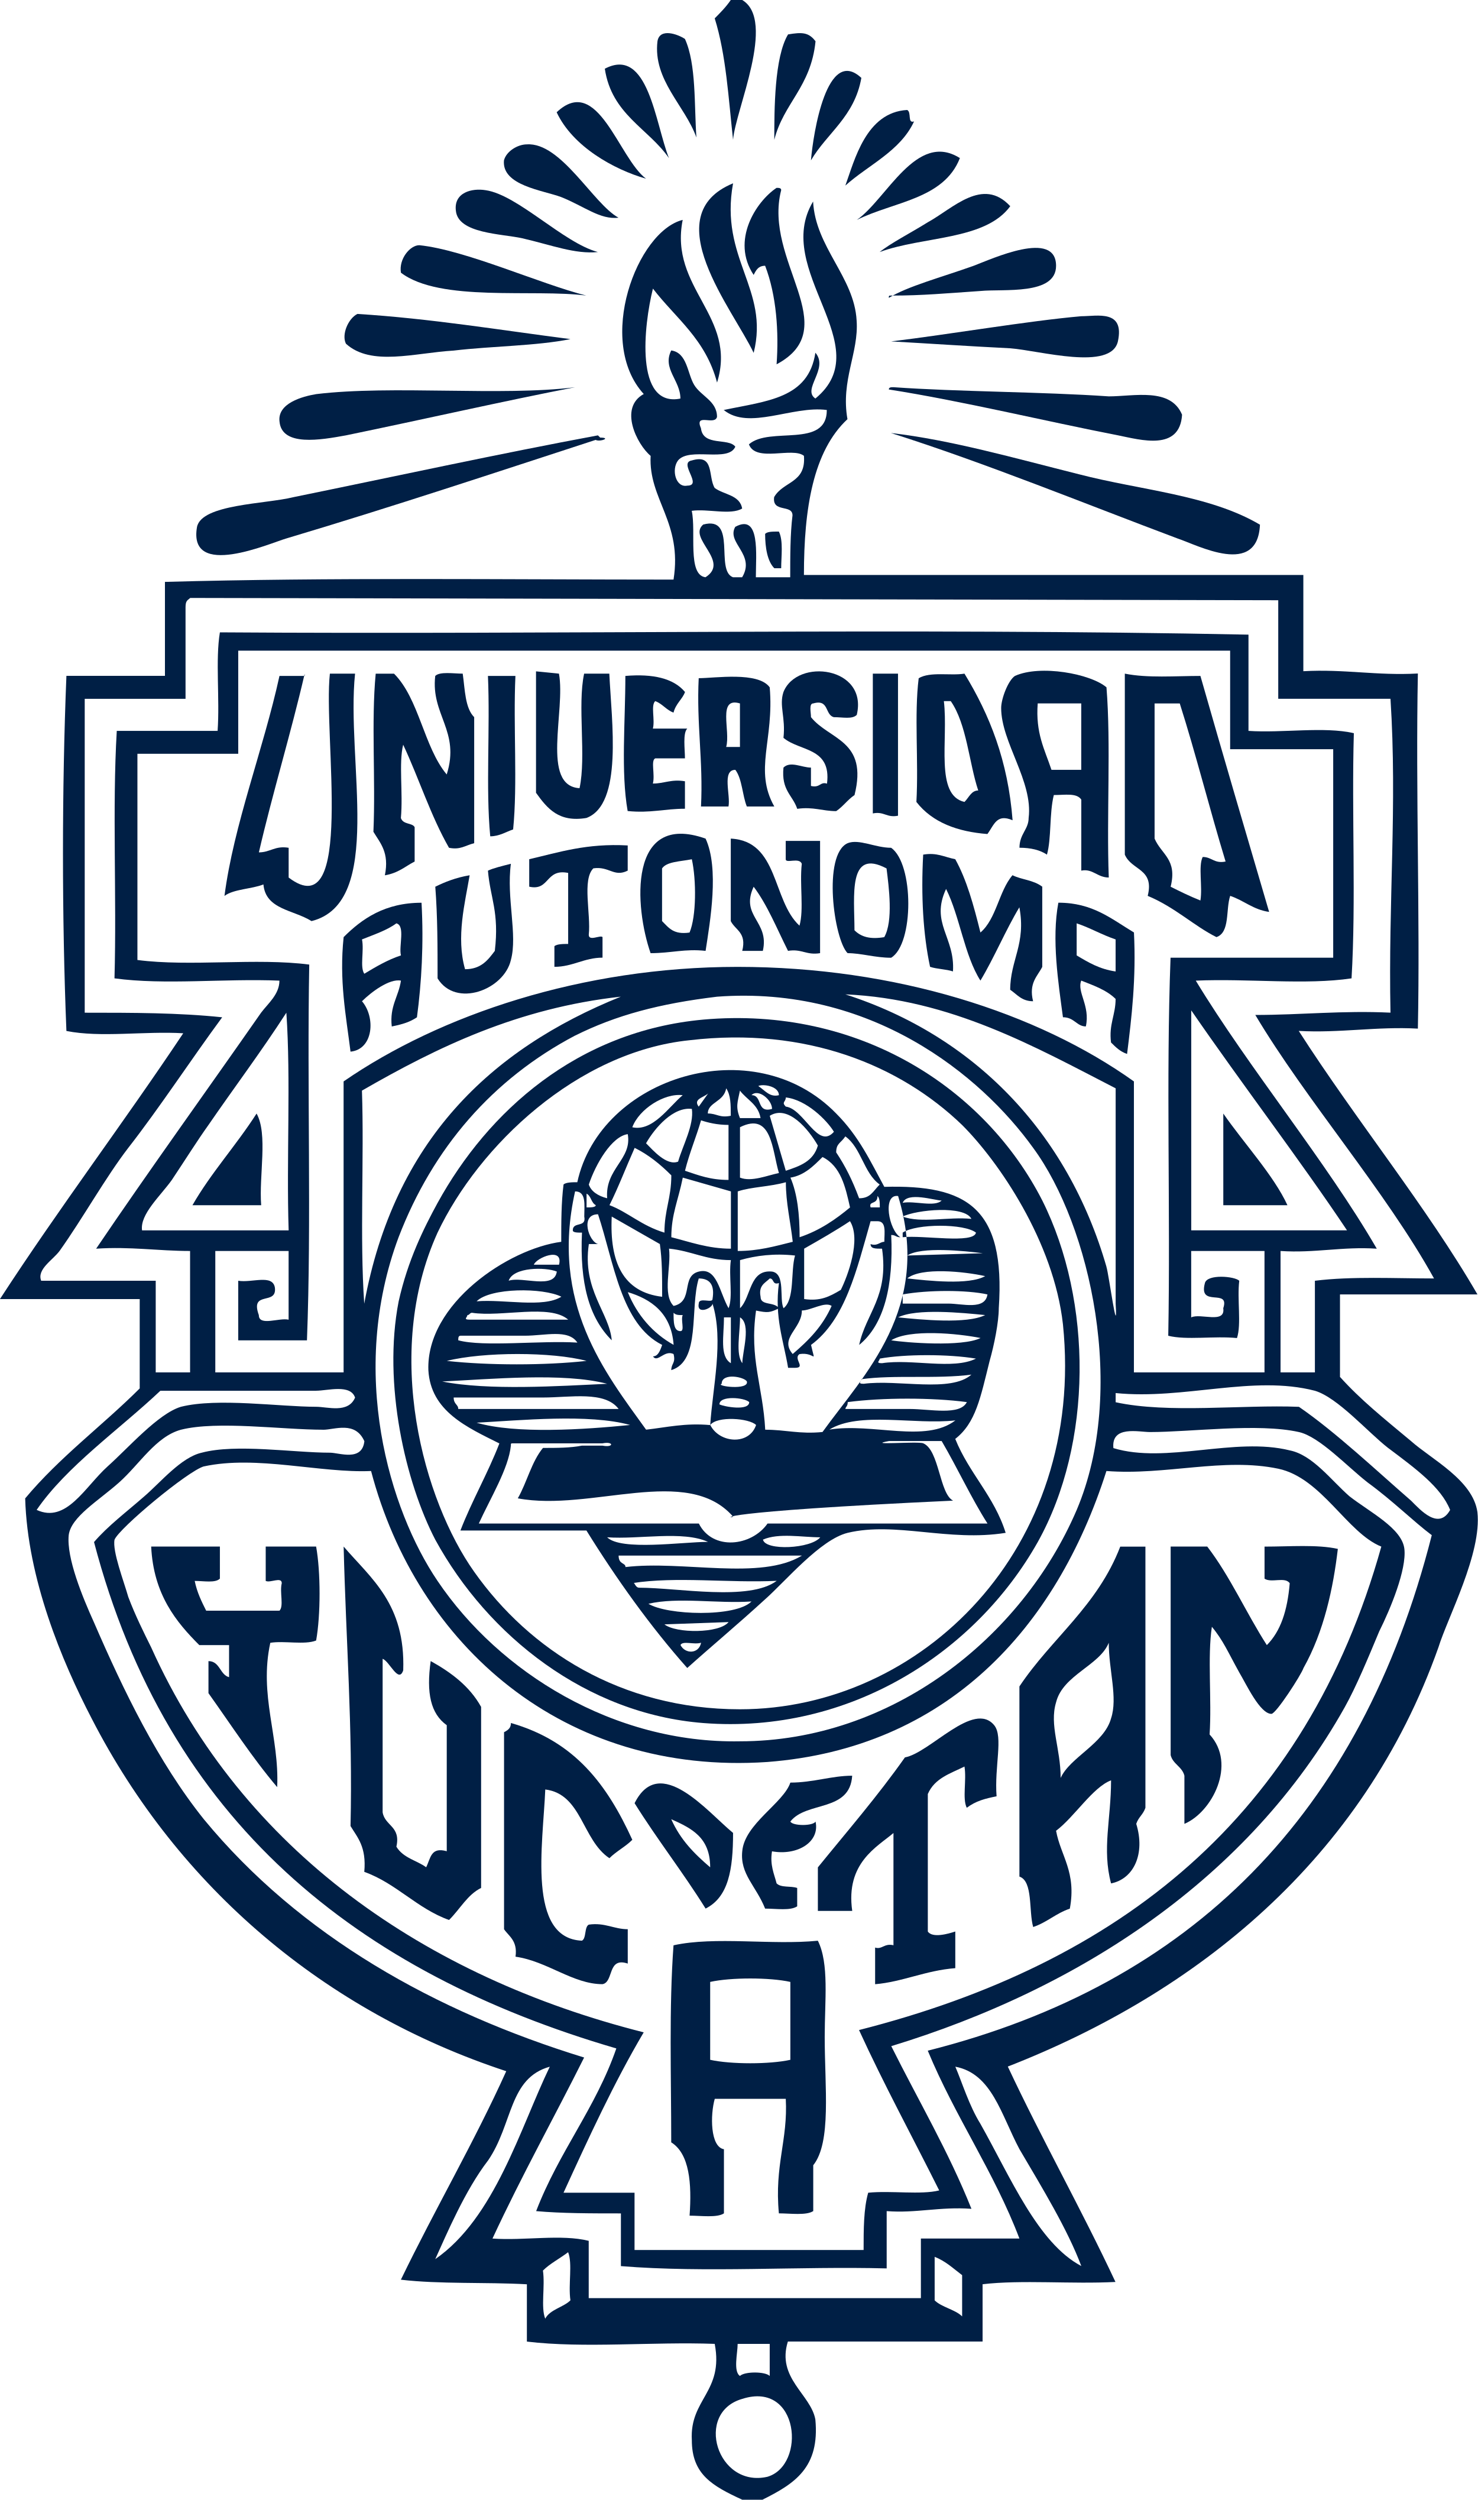 <?xml version="1.0" encoding="UTF-8"?>
<!DOCTYPE svg PUBLIC "-//W3C//DTD SVG 1.1//EN" "http://www.w3.org/Graphics/SVG/1.1/DTD/svg11.dtd">
<!-- Creator: CorelDRAW 2020 (64-Bit) -->
<svg xmlns="http://www.w3.org/2000/svg" xml:space="preserve" width="3.683in" height="6.228in" version="1.1" style="shape-rendering:geometricPrecision; text-rendering:geometricPrecision; image-rendering:optimizeQuality; fill-rule:evenodd; clip-rule:evenodd"
viewBox="0 0 328.68 555.8"
 xmlns:xlink="http://www.w3.org/1999/xlink"
 xmlns:xodm="http://www.corel.com/coreldraw/odm/2003">
 <defs>
  <style type="text/css">
   <![CDATA[
    .fil0 {fill:#001F45;fill-rule:nonzero}
   ]]>
  </style>
 </defs>
 <g id="Capa_x0020_1">
  <g id="logo_uady.svg">
   <g id="Capa_1_1_">
    <g>
     <g>
      <path class="fil0" d="M162.51 0l2.55 0c7.64,4.58 -1.53,24.45 -2.04,31.08 -1.02,-9.17 -1.53,-18.85 -4.08,-27 1.02,-1.02 2.55,-2.55 3.57,-4.08z"/>
      <path class="fil0" d="M152.32 8.66c2.55,5.6 2.04,14.77 2.55,21.91 -2.55,-7.13 -9.68,-12.74 -8.66,-21.4 0.51,-3.06 4.59,-1.53 6.11,-0.51z"/>
      <path class="fil0" d="M172.19 31.08c0,-6.62 0,-18.34 3.06,-23.43 3.06,-0.51 4.58,-0.51 6.11,1.53 -1.02,10.19 -7.13,13.75 -9.17,21.91z"/>
      <path class="fil0" d="M148.76 35.15c-4.58,-6.62 -12.74,-9.68 -14.26,-19.87 9.68,-5.09 11.21,12.23 14.26,19.87z"/>
      <path class="fil0" d="M191.55 17.32c-1.53,8.66 -7.64,12.23 -11.21,18.34 0.51,-6.11 3.57,-25.47 11.21,-18.34z"/>
      <path class="fil0" d="M201.74 24.45c1.02,0.51 0,3.06 1.53,2.55 -3.06,6.62 -10.19,9.68 -15.28,14.26 2.04,-5.6 4.58,-16.3 13.75,-16.81z"/>
      <path class="fil0" d="M137.55 48.4c-4.08,0.51 -7.64,-2.55 -12.74,-4.58 -4.08,-1.53 -13.25,-2.55 -12.74,-8.15 0.51,-2.04 3.06,-3.57 5.09,-3.57 7.64,-0.51 14.77,13.25 20.38,16.3z"/>
      <path class="fil0" d="M213.46 35.15c-3.57,9.17 -14.77,9.68 -22.92,13.75 6.62,-4.58 13.25,-19.87 22.92,-13.75z"/>
      <path class="fil0" d="M163.02 40.76c-3.06,16.81 8.15,23.43 4.58,37.7 -4.58,-9.68 -21.91,-30.57 -4.58,-37.7z"/>
      <path class="fil0" d="M172.7 41.77c0.51,0 1.02,0 1.02,0.51 -4.08,15.79 14.26,30.57 -1.02,38.72 0.51,-7.13 0,-15.28 -2.55,-21.91 -1.53,0 -2.04,1.02 -2.55,2.04 -5.09,-7.64 0.51,-16.3 5.09,-19.36z"/>
      <path class="fil0" d="M132.96 56.04c-5.09,0.51 -10.19,-1.53 -16.81,-3.06 -4.58,-1.02 -14.26,-1.02 -14.77,-6.11 -0.51,-4.08 3.57,-5.09 6.62,-4.58 7.13,1.02 17.32,11.72 24.96,13.75z"/>
      <path class="fil0" d="M224.66 45.85c-5.6,7.64 -19.36,6.62 -29.04,10.19 2.55,-2.04 6.62,-4.08 10.7,-6.62 5.6,-3.06 12.23,-10.19 18.34,-3.57z"/>
      <g>
       <path class="fil0" d="M169.64 555.8l-4.58 0c-6.62,-3.06 -11.21,-5.6 -11.21,-13.25 -0.51,-9.17 7.13,-10.7 5.09,-21.4 -13.75,-0.51 -29.04,1.02 -41.77,-0.51l0 -12.74c-9.17,-0.51 -19.36,0 -28.02,-1.02 7.64,-15.79 16.3,-30.57 23.43,-46.36 -40.25,-13.25 -72.85,-40.76 -92.21,-78.45 -6.62,-12.74 -14.26,-31.08 -14.77,-48.91 7.64,-9.17 17.32,-16.3 25.47,-24.45l0 -19.87 -31.08 0c13.25,-20.38 27.51,-39.23 40.76,-59.1 -8.66,-0.51 -18.34,1.02 -25.98,-0.51 -1.02,-24.96 -1.02,-54 0,-78.96l21.91 0 0 -20.89c36.68,-1.02 75.4,-0.51 113.1,-0.51 2.04,-12.74 -5.6,-17.83 -5.09,-27.51 -3.06,-2.55 -7.13,-10.7 -1.53,-13.75 -10.7,-11.72 -1.53,-36.17 8.66,-38.72 -3.06,15.28 12.23,21.4 7.64,36.17 -2.55,-9.68 -9.17,-14.26 -14.26,-20.89 -2.04,8.15 -4.08,26.49 6.11,24.45 0,-4.08 -4.08,-6.62 -2.04,-10.7 3.57,0.51 3.57,5.09 5.09,7.64 1.53,2.55 5.09,3.57 5.09,7.13 -0.51,2.04 -5.09,-1.02 -3.57,2.55 0.51,4.08 6.11,2.04 7.64,4.08 -1.53,3.57 -10.19,0 -12.74,3.06 -1.53,2.04 -0.51,6.11 2.04,5.6 3.57,0 -2.04,-5.09 1.02,-5.6 5.09,-1.53 3.57,3.57 5.09,6.11 2.04,1.53 5.6,1.53 6.11,4.58 -2.55,1.53 -7.64,0 -11.21,0.51 1.02,4.58 -1.02,14.26 3.06,14.77 5.6,-3.57 -4.08,-8.66 -0.51,-11.72 7.64,-2.04 2.55,10.19 6.62,11.72l2.04 0c3.06,-5.09 -3.57,-7.64 -1.53,-11.21 5.6,-3.06 4.58,6.11 4.58,11.21l7.64 0c0,-4.58 0,-9.68 0.51,-13.75 0,-2.55 -4.58,-0.51 -4.08,-4.08 2.04,-3.57 7.13,-3.06 6.62,-9.17 -2.55,-2.04 -10.7,1.53 -12.23,-2.55 4.58,-4.08 17.32,1.02 17.32,-7.64 -7.64,-1.02 -17.32,4.58 -22.92,0 9.68,-2.04 18.85,-2.55 20.38,-12.74 3.06,3.57 -3.06,8.15 0,10.19 14.26,-11.72 -9.68,-28.53 -0.51,-43.81 0.51,10.19 9.17,16.81 9.68,26.49 0.51,7.13 -3.57,13.25 -2.04,21.91 -7.64,7.13 -9.68,19.87 -9.68,34.64l111.06 0 0 21.4c9.17,-0.51 16.3,1.02 25.47,0.51 -0.51,26.49 0.51,54 0,78.96 -9.17,-0.51 -17.32,1.02 -26.49,0.51 12.74,19.87 28.53,39.23 39.74,58.59l-30.57 0 0 18.34c4.58,5.09 9.68,9.17 15.79,14.26 4.58,4.08 13.75,8.66 14.77,15.79 1.02,9.17 -6.62,23.43 -8.66,30.06 -16.81,47.38 -54,76.93 -95.77,93.23 7.64,16.3 16.3,31.59 23.94,47.89 -9.68,0.51 -20.89,-0.51 -29.55,0.51l0 12.74 -43.3 -0c-2.55,8.15 5.09,11.72 6.11,17.32 1.02,10.7 -4.58,14.26 -11.72,17.83l0 0zm-127.36 -422.84c-0.51,0.51 -1.02,0.51 -1.02,2.04l0 20.38 -22.42 0 0 69.79c10.7,0 20.89,0 30.57,1.02 -7.13,9.68 -13.75,19.87 -20.89,29.04 -5.09,6.62 -10.19,15.79 -15.28,22.92 -1.53,2.04 -5.09,4.08 -4.08,6.62l25.47 0 0 20.38 7.64 0 0 -27c-7.13,0 -13.25,-1.02 -20.89,-0.51 11.72,-17.32 24.96,-35.66 36.68,-52.47 1.53,-2.04 4.08,-4.08 4.08,-7.13 -12.23,-0.51 -25.47,1.02 -36.68,-0.51 0.51,-18.34 -0.51,-37.7 0.51,-55.02l22.42 0c0.51,-7.13 -0.51,-15.79 0.51,-21.91 75.91,0.51 153.34,-1.02 228.74,0.51l0 21.4c7.64,0.51 16.81,-1.02 23.43,0.51 -0.51,17.83 0.51,37.19 -0.51,54.51 -10.19,1.53 -22.92,0 -34.64,0.51 11.72,19.36 29.04,40.25 40.25,59.6 -7.64,-0.51 -13.75,1.02 -21.4,0.51l0 27 7.64 -0 0 -20.38c8.15,-1.02 17.83,-0.51 26.49,-0.51 -10.7,-19.36 -28.53,-39.74 -39.74,-58.59 10.19,0 19.36,-1.02 30.06,-0.51 -0.51,-24.96 1.53,-45.85 0,-69.79l-24.96 0 0 -21.91 -241.99 -0.51 0 0zm10.7 11.72l0 22.92 -22.42 0 0 45.85c11.72,1.53 26.49,-0.51 38.21,1.02 -0.51,27.51 0.51,57.06 -0.51,83.55l-15.28 0 0 -13.25c3.06,0.51 7.64,-1.53 8.15,1.53 0.51,4.08 -5.6,0.51 -3.57,6.11 0,2.55 4.58,0.51 6.62,1.02l0 -15.28 -16.3 0 0 27 28.53 0 0 -64.7c21.4,-14.77 52.98,-25.47 87.62,-25.47 35.15,0 66.74,10.19 88.13,25.47l0 64.7 29.04 0 0 -27 -16.3 0 0 14.77c2.04,-1.02 7.64,1.53 7.13,-2.04 1.53,-4.58 -5.6,0 -4.08,-5.6 0.51,-2.04 6.62,-1.53 7.64,-0.51 -0.51,4.08 0.51,9.68 -0.51,12.74 -5.09,-0.51 -11.21,0.51 -15.28,-0.51 0.51,-28.02 -0.51,-57.06 0.51,-84.06l36.17 0 0 -46.36 -22.92 0 0 -21.91 -220.59 0 0 0zm193.08 137.04c0.51,1.53 2.55,16.81 2.04,8.15l0 -47.89c-17.83,-9.17 -36.68,-19.87 -60.11,-20.89 28.53,9.17 49.42,30.57 58.08,60.62l0 0zm-165.57 -39.23c0.51,15.28 -0.51,32.6 0.51,47.38 6.62,-36.17 28.02,-56.55 57.06,-68.27 -22.92,2.55 -40.76,11.21 -57.57,20.89l0 0zm47.38 -12.23c-18.34,9.68 -31.59,24.96 -39.23,44.83 -11.21,30.06 -2.04,60.62 8.66,76.42 13.75,20.38 39.23,36.17 67.25,35.66 33.62,0 62.66,-22.92 74.89,-51.45 11.21,-26.49 3.06,-63.17 -9.68,-80.49 -11.72,-16.3 -36.17,-36.17 -70.3,-33.62 -12.74,1.53 -22.42,4.08 -31.59,8.66l0 0zm137.04 43.3l34.64 0c-10.19,-15.28 -23.43,-32.6 -34.64,-48.91l0 48.91zm-218.55 -23.43c-2.55,3.57 -5.09,7.64 -8.15,12.23 -2.55,3.57 -7.13,7.64 -6.62,11.21l32.6 0c-0.51,-15.79 0.51,-33.62 -0.51,-48.4 -5.6,8.66 -11.72,16.81 -17.32,24.96l0 0zm23.94 59.1l-34.64 0c-9.17,8.66 -20.89,16.81 -27.51,26.49 6.62,3.06 10.7,-5.09 15.79,-9.68 4.58,-4.08 11.21,-11.72 16.3,-13.25 8.15,-2.04 21.91,0 30.06,0 2.55,0 7.13,1.53 8.66,-2.04 -1.02,-3.06 -6.11,-1.53 -8.66,-1.53l0 0zm238.42 12.74c-4.58,-3.57 -11.21,-11.21 -16.3,-12.74 -13.75,-3.57 -29.04,2.04 -44.32,0.51l0 2.04c11.72,2.55 28.02,0.51 40.76,1.02 8.15,5.6 17.32,14.26 24.96,20.89 2.04,2.04 6.11,6.62 8.66,2.04 -2.04,-5.09 -7.64,-9.17 -13.75,-13.76l0 0zm-236.89 -4.08c-9.17,0 -23.43,-2.04 -31.59,0 -5.6,1.53 -9.17,7.64 -13.75,11.72 -4.58,4.08 -10.7,7.64 -11.21,11.72 -0.51,5.09 3.06,13.75 5.6,19.36 6.62,15.28 14.26,31.08 24.45,43.81 21.4,25.98 51.45,42.79 84.57,52.98 -6.62,13.25 -13.75,25.98 -20.38,40.25 7.13,0.51 15.28,-1.02 21.4,0.51l0 12.74 73.87 0 0 -13.25 21.91 0c-5.6,-14.77 -14.26,-27 -20.38,-41.77 58.59,-14.77 96.28,-52.47 112.08,-114.62 -4.08,-3.06 -8.66,-7.64 -14.26,-11.72 -4.58,-3.57 -10.7,-10.19 -15.28,-11.21 -9.17,-2.04 -23.94,0 -33.11,0 -2.55,0 -8.66,-1.53 -8.15,3.57 11.72,3.57 27,-2.55 39.23,0.51 5.09,1.02 9.17,6.62 13.25,10.19 4.58,3.57 11.72,7.13 12.23,11.72 0.51,4.58 -3.06,13.25 -5.6,18.34 -2.55,6.11 -5.09,12.23 -7.64,16.81 -21.4,38.21 -59.1,62.66 -100.87,75.4 6.11,12.23 12.74,23.43 17.83,36.17 -7.13,-0.51 -12.23,1.02 -18.85,0.51l0 12.74c-19.36,-0.51 -40.25,1.02 -59.1,-0.51l0 -11.72c-6.62,0 -13.25,0 -18.85,-0.51 5.09,-13.25 13.25,-22.92 17.83,-36.17 -57.57,-16.81 -99.85,-50.43 -116.15,-112.59 3.06,-3.57 7.13,-6.62 11.21,-10.19 3.57,-3.06 8.15,-8.66 12.74,-9.68 7.64,-2.04 20.38,0 28.53,0 2.04,0 7.13,2.04 7.64,-2.55 -2.04,-4.58 -6.62,-2.55 -9.17,-2.55l0 0zm-26.49 8.15c-3.57,1.02 -18.85,13.75 -19.87,16.3 -0.51,2.55 2.04,9.17 3.06,12.74 1.53,4.08 3.57,8.15 5.09,11.21 20.38,45.34 61.13,73.36 109.53,85.59 -6.62,11.21 -12.23,23.43 -17.83,35.66l15.79 -0 0 12.74 50.94 0c0,-4.58 0,-9.17 1.02,-12.74 5.09,-0.51 11.72,0.51 15.79,-0.51 -6.11,-12.23 -12.23,-23.43 -17.83,-35.66 58.08,-14.77 99.34,-47.38 116.15,-107.49 -7.64,-3.06 -13.25,-15.28 -22.92,-17.32 -12.23,-2.55 -24.96,1.53 -38.21,0.51 -11.21,35.15 -35.66,61.64 -75.4,64.7 -45.34,3.06 -77.94,-25.98 -88.13,-64.7 -11.21,0.51 -25.47,-3.57 -37.19,-1.02l0 0zm172.7 146.21c6.62,11.72 12.74,26.49 22.42,31.59 -3.06,-8.15 -8.66,-17.32 -13.75,-25.98 -4.08,-7.64 -6.11,-16.81 -14.26,-18.34 1.53,3.57 3.06,8.66 5.6,12.74l0 0zm-109.53 8.15c-5.09,6.62 -9.17,16.3 -11.72,21.91 13.25,-9.17 18.85,-29.04 25.47,-42.79 -9.17,2.55 -8.15,12.74 -13.75,20.89l0 0zm12.23 24.45c0.51,3.57 -0.51,8.15 0.51,10.7 1.02,-2.04 4.08,-2.55 5.6,-4.08 -0.51,-3.57 0.51,-8.15 -0.51,-10.7 -2.04,1.53 -4.08,2.55 -5.6,4.08l0 0zm87.11 6.62c1.53,1.53 4.58,2.04 6.11,3.57l0 -9.17c-2.04,-1.53 -3.57,-3.06 -6.11,-4.08l0 9.68zm-43.3 16.81c1.02,-1.02 5.6,-1.02 6.62,0l0 -7.13 -7.13 0c0,2.04 -1.02,6.11 0.51,7.13l0 0zm6.11 22.42c8.66,-2.55 7.13,-21.4 -5.6,-17.32 -10.7,3.06 -5.6,19.87 5.6,17.32z"/>
      </g>
      <path class="fil0" d="M130.42 65.72c-11.72,-1.53 -32.6,1.53 -41.26,-5.09 -0.51,-3.06 2.04,-6.11 4.08,-6.11 10.19,1.02 27,8.66 37.19,11.21z"/>
      <path class="fil0" d="M126.85 75.4c-7.64,1.53 -17.32,1.53 -25.98,2.55 -8.66,0.51 -18.34,3.57 -23.94,-1.53 -1.02,-2.04 0.51,-5.6 2.55,-6.62 16.3,1.02 31.59,3.57 47.38,5.6z"/>
      <path class="fil0" d="M198.17 75.91c12.74,-1.53 30.57,-4.58 42.28,-5.6 3.57,0 9.68,-1.53 8.15,5.6 -1.53,6.62 -17.32,2.04 -23.94,1.53 -10.19,-0.51 -17.32,-1.02 -26.49,-1.53z"/>
      <path class="fil0" d="M127.87 86.1c-15.79,3.06 -33.62,7.13 -50.94,10.7 -5.6,1.02 -14.26,2.55 -14.77,-3.06 -0.51,-4.08 5.09,-5.6 8.15,-6.11 16.81,-2.04 41.26,0.51 57.57,-1.53z"/>
      <path class="fil0" d="M197.66 86.6c0,-0.51 0.51,-0.51 1.02,-0.51 14.26,1.02 33.11,1.02 47.89,2.04 5.6,0 13.75,-2.04 16.3,4.08 -0.51,8.15 -9.17,5.6 -14.26,4.58 -15.79,-3.06 -34.64,-7.64 -50.94,-10.19z"/>
      <path class="fil0" d="M198.17 96.28c13.25,1.53 27.51,5.6 41.77,9.17 13.75,3.57 29.04,4.58 40.25,11.21 -0.51,11.72 -13.75,4.58 -18.34,3.06 -20.38,-7.64 -42.79,-16.81 -63.68,-23.43z"/>
      <path class="fil0" d="M173.21 118.19c1.02,2.04 0.51,5.6 0.51,8.15l-1.53 -0c-1.53,-1.53 -2.04,-4.58 -2.04,-7.64 0.51,-0.51 1.53,-0.51 3.06,-0.51z"/>
      <path class="fil0" d="M67.76 149.78c-3.06,13.25 -7.13,26.49 -10.19,39.74 2.55,0 3.57,-1.53 6.62,-1.02l0 6.62c14.77,11.21 7.64,-31.59 9.17,-45.34l5.6 0c-2.04,19.36 6.62,50.94 -9.68,55.02 -4.08,-2.55 -10.19,-2.55 -10.7,-8.15 -2.55,1.02 -6.62,1.02 -8.66,2.55 2.04,-15.79 8.66,-32.6 12.23,-48.91l5.6 0c0,0 0,-0.51 0,-0.51z"/>
      <path class="fil0" d="M87.62 149.78c5.6,5.6 6.62,16.3 11.72,22.42 3.06,-9.68 -3.57,-13.25 -2.55,-21.91 1.02,-1.02 4.08,-0.51 6.11,-0.51 0.51,3.57 0.51,7.64 2.55,9.68l0 28.02c-2.04,0.51 -3.06,1.53 -5.6,1.02 -4.08,-7.13 -6.62,-15.28 -10.19,-22.92 -1.02,4.08 0,10.7 -0.51,16.3 0.51,1.53 2.55,1.02 3.06,2.04l0 7.64c-2.04,1.02 -3.57,2.55 -6.62,3.06 1.02,-5.09 -1.02,-7.13 -2.55,-9.68 0.51,-11.72 -0.51,-24.45 0.51,-35.15l4.08 -0 0 0z"/>
      <path class="fil0" d="M124.3 149.78c1.53,8.15 -4.08,24.96 4.58,25.47 1.53,-7.13 -0.51,-18.34 1.02,-25.47l5.6 0c0.51,10.7 3.06,29.04 -5.09,32.09 -6.11,1.02 -8.66,-2.04 -11.21,-5.6l0 -27 5.09 0.51 0 0z"/>
      <g>
       <path class="fil0" d="M171.17 152.83c1.02,11.72 -3.57,18.34 1.02,26.49l-6.11 0c-1.02,-2.55 -1.02,-6.11 -2.55,-8.15 -3.06,0 -1.02,5.6 -1.53,8.15l-6.11 0c0.51,-10.19 -1.02,-18.34 -0.51,-28.53 3.57,0 13.25,-1.53 15.79,2.04l0 0zm-9.68 13.25l3.06 0 0 -9.68c-5.09,-1.53 -2.04,6.11 -3.06,9.68z"/>
      </g>
      <path class="fil0" d="M190.53 158.95c-1.02,1.02 -3.06,0.51 -5.09,0.51 -2.04,-0.51 -1.02,-4.08 -4.58,-3.06 -1.02,0 -0.51,2.04 -0.51,3.06 4.08,5.09 12.74,5.09 9.68,17.32 -1.53,1.02 -2.55,2.55 -4.08,3.57 -3.06,0 -5.09,-1.02 -8.66,-0.51 -1.02,-3.06 -3.57,-4.08 -3.06,-9.17 1.53,-1.53 4.08,0 6.11,0l0 4.08c2.04,0.51 2.04,-1.02 3.57,-0.51 1.02,-8.15 -6.11,-7.13 -9.68,-10.19 0.51,-4.58 -1.02,-7.13 0,-10.19 3.06,-7.64 18.85,-5.6 16.3,5.09z"/>
      <path class="fil0" d="M199.7 149.78l0 31.59c-2.55,0.51 -3.06,-1.02 -5.6,-0.51l0 -31.08 5.6 0 0 0z"/>
      <g>
       <path class="fil0" d="M214.48 149.78c5.6,9.17 9.68,19.36 10.7,32.6 -3.57,-1.53 -4.08,1.02 -5.6,3.06 -6.62,-0.51 -12.23,-2.55 -15.79,-7.13 0.51,-9.17 -0.51,-19.36 0.51,-27.51 2.55,-1.53 7.13,-0.51 10.19,-1.02l0 0zm0 28.53c1.02,-1.02 1.53,-2.55 3.06,-2.55 -2.04,-6.11 -2.55,-14.77 -6.11,-19.87l-1.53 0c1.02,8.66 -2.04,20.89 4.58,22.42z"/>
      </g>
      <g>
       <path class="fil0" d="M246.06 152.83c1.02,12.74 0,28.53 0.51,42.28 -2.55,0 -3.57,-2.04 -6.11,-1.53l0 -15.79c-1.02,-1.53 -3.57,-1.02 -6.11,-1.02 -1.02,4.08 -0.51,9.68 -1.53,13.25 -1.53,-1.02 -3.57,-1.53 -6.11,-1.53 0,-3.06 2.04,-4.08 2.04,-6.62 1.02,-8.15 -6.11,-16.81 -6.11,-24.45 0,-2.04 1.53,-6.11 3.06,-7.13 5.6,-2.55 16.81,-0.51 20.38,2.55l0 0zm-12.23 18.34l6.62 0 0 -14.77 -9.68 0c-0.51,6.62 1.53,10.19 3.06,14.77z"/>
      </g>
      <path class="fil0" d="M250.14 149.78c5.09,1.02 11.21,0.51 16.81,0.51 5.09,17.83 10.19,35.15 15.28,52.47 -3.57,-0.51 -5.6,-2.55 -8.66,-3.57 -1.02,3.06 0,8.15 -3.06,9.17 -5.09,-2.55 -9.17,-6.62 -15.28,-9.17 1.53,-6.11 -3.57,-5.6 -5.09,-9.17l0 -40.25 0 0zm6.62 36.68c1.53,3.57 5.09,4.58 3.57,10.7 2.04,1.02 4.08,2.04 6.62,3.06 0.51,-3.06 -0.51,-7.64 0.51,-9.68 2.04,0 2.55,1.53 5.09,1.02 -3.57,-11.72 -6.62,-23.94 -10.19,-35.15l-5.6 0 0 30.06z"/>
      <path class="fil0" d="M114.62 150.29c-0.51,11.21 0.51,23.94 -0.51,34.13 -1.53,0.51 -3.06,1.53 -5.09,1.53 -1.02,-10.7 0,-23.94 -0.51,-35.66l6.11 0 0 0z"/>
      <path class="fil0" d="M139.08 150.29c6.11,-0.51 10.7,0.51 13.25,3.57 -0.51,1.53 -2.04,2.55 -2.55,4.58 -1.53,-0.51 -2.55,-2.04 -4.08,-2.55 -1.02,1.02 0,4.08 -0.51,6.11l7.64 0c-1.02,1.02 -0.51,4.58 -0.51,6.62l-6.62 0c-1.02,0.51 0,3.57 -0.51,5.6 2.55,0 4.08,-1.02 7.13,-0.51l0 6.11c-4.58,0 -7.64,1.02 -12.74,0.51 -1.53,-8.66 -0.51,-19.87 -0.51,-30.06z"/>
      <g>
       <path class="fil0" d="M156.91 186.46c3.06,6.62 1.02,18.34 0,24.96 -4.58,-0.51 -7.64,0.51 -12.23,0.51 -3.57,-10.19 -5.09,-31.59 12.23,-25.47l0 0zm-9.68 6.62l0 11.72c1.53,1.53 2.55,3.06 6.11,2.55 1.53,-3.57 1.53,-11.72 0.51,-16.3 -2.55,0.51 -5.6,0.51 -6.62,2.04z"/>
      </g>
      <path class="fil0" d="M162.51 186.46c10.7,0.51 9.17,13.75 15.28,19.36 1.02,-3.57 0,-9.17 0.51,-13.75 -0.51,-1.53 -3.57,0 -3.57,-1.02l0 -4.08 7.64 0 0 24.96c-3.06,0.51 -4.08,-1.02 -7.13,-0.51 -2.55,-5.09 -4.58,-10.19 -7.64,-14.26 -3.06,6.62 3.57,7.64 2.04,14.26l-4.58 0c1.02,-4.08 -1.53,-4.58 -2.55,-6.62l0 -18.34 0 0z"/>
      <g>
       <path class="fil0" d="M198.17 212.95c-3.57,0 -6.62,-1.02 -9.68,-1.02 -3.06,-3.06 -5.6,-21.91 0,-24.45 2.55,-1.02 6.11,1.02 9.68,1.02 5.09,3.57 5.09,21.4 0,24.45l0 0zm-8.15 -6.11c1.53,1.53 3.57,2.04 6.62,1.53 2.04,-3.57 1.02,-11.21 0.51,-15.28 -8.66,-4.58 -7.13,6.11 -7.13,13.75z"/>
      </g>
      <path class="fil0" d="M139.59 187.98l0 5.6c-3.06,1.53 -4.08,-1.02 -7.64,-0.51 -2.55,2.55 -0.51,10.19 -1.02,14.77 0,1.53 2.55,0 3.06,0.51l0 4.58c-4.08,0 -6.62,2.04 -10.7,2.04l0 -4.58c0.51,-0.51 2.04,-0.51 3.06,-0.51l0 -15.79c-5.09,-1.02 -4.08,4.08 -8.66,3.06l0 -6.11c6.62,-1.53 12.74,-3.57 21.91,-3.06z"/>
      <path class="fil0" d="M205.3 190.02c3.06,-0.51 4.58,0.51 7.13,1.02 2.55,4.58 4.08,10.19 5.6,16.3 3.57,-3.06 4.08,-9.17 7.13,-12.74 2.04,1.02 4.58,1.02 6.62,2.55l0 17.83c-1.02,2.04 -3.06,3.57 -2.04,7.64 -2.55,0 -3.57,-1.53 -5.09,-2.55 0,-6.62 3.57,-10.19 2.04,-18.34 -3.06,5.09 -5.6,11.21 -8.66,16.3 -3.57,-5.6 -4.58,-14.26 -7.64,-20.38 -3.57,7.64 2.04,10.7 1.53,18.34 -1.53,-0.51 -3.57,-0.51 -5.09,-1.02 -1.53,-7.13 -2.04,-15.79 -1.53,-24.96z"/>
      <path class="fil0" d="M113.61 192.06c-1.02,7.64 1.53,15.79 0,21.4 -1.53,6.62 -12.23,10.7 -16.3,4.08 0,-7.13 0,-13.75 -0.51,-20.38 2.04,-1.02 4.58,-2.04 7.64,-2.55 -1.02,6.11 -3.06,13.75 -1.02,20.89 3.57,0 5.09,-2.04 6.62,-4.08 1.02,-8.66 -1.02,-11.72 -1.53,-17.83 1.02,-0.51 3.06,-1.02 5.09,-1.53z"/>
      <g>
       <path class="fil0" d="M93.74 200.72c0.51,9.17 0,17.83 -1.02,25.47 -1.53,1.02 -3.06,1.53 -5.6,2.04 -0.51,-4.58 1.53,-6.62 2.04,-10.19 -2.55,-0.51 -6.62,2.55 -8.66,4.58 3.06,3.57 2.55,10.7 -2.55,11.21 -1.02,-8.15 -2.55,-15.79 -1.53,-25.47 4.08,-4.08 9.17,-7.64 17.32,-7.64l0 0zm-5.6 4.58c-2.04,1.53 -5.09,2.55 -7.64,3.57 0.51,2.55 -0.51,6.11 0.51,7.64 2.55,-1.53 5.09,-3.06 8.15,-4.08 -0.51,-2.04 1.02,-6.62 -1.02,-7.13z"/>
      </g>
      <g>
       <path class="fil0" d="M252.17 207.34c0.51,10.19 -0.51,18.85 -1.53,27 -1.53,-0.51 -2.55,-1.53 -3.57,-2.55 -0.51,-4.08 1.02,-6.11 1.02,-9.68 -2.04,-2.04 -5.09,-3.06 -7.64,-4.08 -1.02,2.55 2.04,5.6 1.02,10.19 -2.04,0 -2.55,-2.04 -5.09,-2.04 -1.02,-7.64 -2.55,-17.32 -1.02,-25.47 7.64,0 11.72,3.57 16.81,6.62l0 0zm-12.74 5.09c2.55,1.53 5.09,3.06 8.66,3.57l0 -7.13c-3.06,-1.02 -5.6,-2.55 -8.66,-3.57l0 7.13z"/>
      </g>
      <g>
       <path class="fil0" d="M156.4 226.7c34.64,-3.06 62.66,15.28 75.4,40.25 11.21,22.42 11.21,54 -1.02,75.91 -13.75,24.45 -41.77,42.79 -74.38,40.25 -25.98,-2.04 -47.89,-19.36 -59.6,-40.76 -6.62,-12.74 -11.72,-34.64 -8.15,-52.98 2.04,-9.17 5.6,-16.3 8.66,-21.91 11.21,-20.38 31.08,-38.21 59.1,-40.76l0 0zm-59.1 47.38c-12.23,27 -3.06,59.6 8.15,75.4 12.23,17.32 32.6,30.57 59.1,30.57 40.25,0 76.93,-35.66 71.83,-85.59 -2.04,-18.34 -14.26,-36.17 -22.42,-44.32 -13.75,-13.25 -34.64,-21.91 -60.62,-18.85 -24.96,2.55 -46.87,23.43 -56.04,42.79z"/>
      </g>
      <path class="fil0" d="M57.06 247.59c2.55,4.58 0.51,13.75 1.02,20.38l-15.28 0c4.08,-7.13 9.68,-13.25 14.26,-20.38z"/>
      <path class="fil0" d="M272.04 247.59c4.58,6.62 11.21,13.75 14.26,20.38l-14.26 0 0 -20.38z"/>
      <path class="fil0" d="M33.62 343.87l15.28 0 0 7.13c-1.02,1.02 -3.57,0.51 -5.6,0.51 0.51,2.55 1.53,4.58 2.55,6.62l16.3 0c1.02,-1.02 0,-4.08 0.51,-6.11 0,-1.53 -2.55,0 -3.57,-0.51l0 -7.64 11.21 0c1.02,5.6 1.02,15.28 0,20.89 -2.55,1.02 -7.13,0 -10.19,0.51 -2.55,11.72 2.04,20.89 1.53,32.09 -5.6,-6.62 -10.19,-13.75 -15.28,-20.89l0 -7.13c2.55,0 2.55,3.06 4.58,3.57l0 -7.13 -6.62 0c-5.09,-5.09 -10.19,-11.21 -10.7,-21.91z"/>
      <path class="fil0" d="M76.42 343.87c6.11,7.13 13.75,12.74 13.25,27.51 -1.02,3.06 -3.06,-2.04 -4.58,-2.55l0 34.13c0.51,3.06 4.08,3.06 3.06,7.64 1.53,2.55 4.58,3.06 6.62,4.58 1.02,-2.04 1.02,-4.58 4.58,-3.57l0 -28.02c-3.57,-2.55 -4.58,-7.13 -3.57,-14.26 4.58,2.55 8.66,5.6 11.21,10.19l0 40.25c-3.06,1.53 -4.58,4.58 -7.13,7.13 -7.13,-2.55 -11.72,-8.15 -18.85,-10.7 0.51,-5.6 -1.53,-7.64 -3.06,-10.19 0.51,-21.91 -1.02,-41.26 -1.53,-62.15z"/>
      <path class="fil0" d="M254.72 343.87l0 58.08c-0.51,1.53 -1.53,2.04 -2.04,3.57 2.04,6.62 -0.51,12.23 -5.6,13.25 -2.04,-7.64 0,-14.26 0,-22.92 -4.08,1.53 -8.15,8.15 -12.23,11.21 1.02,5.6 4.58,9.17 3.06,17.32 -3.06,1.02 -5.09,3.06 -8.15,4.08 -1.02,-3.57 0,-10.19 -3.06,-11.21l0 -42.28c7.13,-10.7 17.32,-17.83 22.42,-31.08l5.6 0 0 0zm-19.87 34.64c-1.53,5.09 1.02,10.19 1.02,16.81 2.04,-4.58 9.68,-7.64 11.21,-13.25 1.53,-4.58 -0.51,-10.7 -0.51,-16.81 -2.04,5.09 -10.19,7.13 -11.72,13.25z"/>
      <path class="fil0" d="M260.32 343.87l8.15 0c5.09,6.62 8.66,14.77 13.25,21.91 3.06,-3.06 4.58,-7.64 5.09,-13.75 -1.02,-1.53 -4.08,0 -5.6,-1.02l0 -7.13c5.6,0 11.72,-0.51 16.3,0.51 -1.02,8.66 -3.06,18.34 -7.64,26.49 -0.51,1.53 -6.11,10.19 -7.13,10.19 -2.55,0 -5.6,-6.62 -7.13,-9.17 -2.55,-4.58 -3.57,-7.13 -6.11,-10.19 -1.02,6.62 0,16.3 -0.51,23.94 6.11,6.62 0.51,17.32 -5.6,19.87l0 -10.7c-0.51,-2.04 -2.55,-2.55 -3.06,-4.58l0 -46.36z"/>
      <path class="fil0" d="M221.61 399.4c-2.55,0.51 -4.58,1.02 -6.62,2.55 -1.02,-2.04 0,-6.11 -0.51,-9.17 -3.06,1.53 -6.62,2.55 -8.15,6.11l0 30.57c1.02,1.53 4.58,0.51 6.11,0l0 8.15c-6.62,0.51 -11.72,3.06 -17.83,3.57l0 -8.15c1.53,0.51 2.04,-1.02 4.08,-0.51l0 -24.96c-3.57,3.06 -10.7,6.62 -9.17,17.32l-7.64 0 0 -9.68c6.62,-8.15 13.25,-15.79 19.36,-24.45 5.6,-1.02 15.28,-12.74 19.87,-7.13 2.04,2.55 0,9.17 0.51,15.79z"/>
      <path class="fil0" d="M140.61 409.08c-1.53,1.53 -3.57,2.55 -5.09,4.08 -6.11,-4.08 -6.11,-14.26 -14.26,-15.28 -0.51,12.23 -4.08,33.11 8.15,33.62 1.02,-0.51 0.51,-3.06 1.53,-3.57 3.57,-0.51 5.6,1.02 8.66,1.02l0 7.64c-4.58,-1.53 -3.06,4.08 -5.6,4.58 -6.62,0 -12.23,-5.09 -19.36,-6.11 0.51,-3.57 -1.53,-4.58 -2.55,-6.11l0 -43.81c1.02,-0.51 1.53,-1.02 1.53,-2.04 14.26,4.08 21.4,13.75 27,25.98z"/>
      <path class="fil0" d="M189.51 394.82c-0.51,8.15 -10.19,5.6 -13.75,10.19 0.51,1.02 5.09,1.02 5.6,0 1.02,4.58 -4.08,7.64 -9.68,6.62 -0.51,3.06 0.51,5.09 1.02,7.13 1.02,1.02 3.06,0.51 4.58,1.02l0 4.08c-1.53,1.02 -4.58,0.51 -7.13,0.51 -2.04,-5.09 -5.6,-7.64 -5.09,-12.74 0.51,-6.11 9.17,-10.7 10.7,-15.28 5.09,0 9.17,-1.53 13.76,-1.53z"/>
      <g>
       <path class="fil0" d="M163.02 407.55c0,8.15 -1.02,14.26 -6.11,16.81 -5.09,-8.15 -10.7,-15.28 -15.79,-23.43 5.6,-11.21 16.3,2.04 21.91,6.62l0 0zm-5.09 7.64c0,-6.62 -4.08,-8.66 -8.66,-10.7 2.04,4.58 5.09,7.64 8.66,10.7z"/>
      </g>
      <g>
       <path class="fil0" d="M181.87 431.5c2.55,5.09 1.53,13.25 1.53,21.4 0,11.21 1.53,23.43 -2.55,28.53l0 10.19c-1.53,1.02 -5.09,0.51 -7.64,0.51 -1.02,-10.7 2.04,-16.3 1.53,-25.47l-15.79 -0c-1.02,3.57 -1.02,10.7 2.04,11.21l0 14.26c-1.53,1.02 -5.09,0.51 -7.64,0.51 0.51,-7.13 0,-13.75 -4.08,-16.3 0,-14.77 -0.51,-30.06 0.51,-43.81 9.17,-2.04 21.91,0 32.09,-1.02l0 0zm-23.94 9.17l0 17.32c4.58,1.02 13.25,1.02 17.83,0l0 -17.32c-4.58,-1.02 -13.25,-1.02 -17.83,0z"/>
      </g>
      <path class="fil0" d="M123.79 24.96c9.17,-8.66 13.75,10.19 19.87,14.77 -7.13,-2.04 -16.3,-7.13 -19.87,-14.77z"/>
      <path class="fil0" d="M198.17 65.72c-0.51,0 -0.51,0 -0.51,0.51 4.08,-2.55 11.72,-4.58 18.85,-7.13 4.08,-1.53 18.34,-8.15 18.34,0 0,6.62 -11.72,5.09 -16.81,5.6 -7.64,0.51 -12.74,1.02 -19.87,1.02z"/>
      <path class="fil0" d="M133.47 97.3c2.55,0 0,1.02 -1.02,0.51 -21.91,7.13 -44.83,14.77 -68.77,21.91 -3.57,1.02 -21.91,9.17 -19.87,-2.55 1.02,-5.09 15.28,-5.09 21.4,-6.62 22.42,-4.58 45.85,-9.68 67.76,-13.75l0.51 0.51 0 0z"/>
      <g>
       <path class="fil0" d="M196.64 263.89c18.34,-0.51 27,4.58 25.47,27 0,3.06 -1.02,8.15 -2.04,11.72 -2.04,8.15 -3.06,13.75 -7.64,17.32 3.06,7.64 8.66,12.74 11.21,20.89 -12.74,2.04 -24.45,-2.55 -35.15,0 -6.11,1.53 -13.75,10.7 -18.34,14.77 -6.11,5.6 -12.23,10.7 -17.32,15.28 -8.15,-9.17 -15.79,-19.87 -22.42,-30.57l-28.02 0c2.55,-6.62 6.11,-12.74 8.66,-19.36 -7.13,-3.57 -15.28,-7.13 -15.79,-16.3 -0.51,-14.77 17.83,-27 29.55,-28.53 0,-4.58 0,-8.66 0.51,-12.74 0.51,-0.51 2.04,-0.51 3.06,-0.51 5.09,-23.43 39.23,-34.13 57.57,-15.28 5.09,5.09 7.64,10.7 10.7,16.3l0 0zm-23.43 -20.38c0,-2.04 -3.57,-2.55 -4.58,-2.04 1.53,1.02 2.55,2.55 4.58,2.04l0 0zm-15.28 -1.02c-0.51,1.53 -4.08,1.53 -2.55,3.57l2.55 -3.57zm-0.51 5.09c2.04,0 2.55,1.02 5.09,0.51 0,-2.55 0,-4.58 -1.02,-6.11 -0.51,3.06 -4.08,3.06 -4.08,5.6l0 0zm7.13 1.02l4.58 0c-0.51,-3.06 -3.06,-4.08 -4.58,-6.11 -0.51,2.55 -1.02,3.57 0,6.11l0 0zm-23.94 2.04c4.58,1.02 8.15,-4.58 11.21,-7.13 -4.08,-0.51 -9.68,3.06 -11.21,7.13l0 0zm31.08 -4.08c0,-2.04 -3.06,-4.58 -4.58,-3.06 2.55,0 1.02,4.08 4.58,3.06l0 0zm3.06 -0.51c4.08,0.51 7.13,9.68 10.7,5.6 -1.53,-2.55 -6.11,-7.13 -10.7,-7.64 0,1.02 -1.02,1.02 0,2.04l0 0zm-31.08 8.15c1.53,1.53 4.58,5.09 7.13,4.08 1.02,-3.57 3.57,-8.15 3.06,-11.72 -4.08,-0.51 -8.15,4.08 -10.19,7.64l0 0zm31.08 6.11c3.06,-1.02 6.11,-2.04 7.13,-5.6 -2.04,-3.57 -6.62,-9.17 -10.7,-6.62l3.57 12.23zm-22.42 0c3.06,1.02 5.6,2.04 9.68,2.04l0 -12.23c-2.55,0 -4.58,-0.51 -6.11,-1.02 -1.02,3.57 -2.55,7.13 -3.57,11.21l0 0zm12.23 -9.68l0 11.21c2.55,1.02 6.11,-0.51 8.66,-1.02 -1.53,-5.09 -1.53,-13.75 -8.66,-10.19l0 0zm-33.62 12.74c0.51,1.53 2.04,2.55 4.08,3.06 -0.51,-6.62 5.6,-8.66 4.58,-14.26 -3.57,0.51 -7.13,6.62 -8.66,11.21l0 0zm55.02 -7.13c2.04,3.06 3.57,6.11 5.09,10.19 2.55,0 3.06,-1.53 4.58,-3.06 -3.57,-2.55 -4.08,-8.15 -7.64,-10.7 -1.02,1.53 -2.04,1.53 -2.04,3.57l0 0zm-50.43 11.72c4.08,1.53 7.13,4.58 12.23,6.11 0,-5.09 1.53,-7.64 1.53,-12.74 -2.55,-2.55 -5.09,-4.58 -8.15,-6.11 -2.04,4.58 -3.57,8.66 -5.6,12.74l0 0zm47.38 -10.7c-2.04,2.04 -4.08,4.08 -7.13,4.58 1.53,3.57 2.04,8.15 2.04,13.25 4.58,-1.53 8.15,-4.08 11.21,-6.62 -1.02,-4.58 -2.04,-9.17 -6.11,-11.21l0 0zm-33.62 17.83c4.08,1.02 8.15,2.55 13.25,2.55l0 -12.74c-3.57,-1.02 -7.13,-2.04 -10.7,-3.06 -1.02,5.09 -2.55,8.15 -2.55,13.25l0 0zm14.77 -10.19l0 13.25c4.58,0 8.15,-1.02 12.23,-2.04 -0.51,-4.58 -1.53,-8.66 -1.53,-13.25 -3.57,1.02 -7.64,1.02 -10.7,2.04l0 0zm16.3 34.13c1.02,4.58 1.02,1.53 -2.55,2.04 -1.53,1.02 1.53,3.06 -1.02,3.06l-1.53 -0c-1.02,-6.11 -3.06,-11.21 -2.04,-18.85 -1.53,0.51 -1.02,-1.02 -2.04,-1.02 -1.02,1.02 -2.55,1.53 -2.04,4.08 0,2.04 3.06,1.02 4.08,2.55 -2.04,1.02 -2.55,1.02 -5.09,0.51 -1.53,10.7 1.53,16.81 2.04,26.49 4.58,0 7.64,1.02 12.74,0.51 9.17,-12.74 24.45,-27.51 16.81,-52.47 -3.57,-0.51 -2.04,7.64 0.51,9.17 -1.02,0 -1.02,-0.51 -2.04,-0.51 0.51,11.21 -1.53,19.87 -7.13,24.45 1.53,-7.13 6.62,-10.7 5.09,-21.4 -1.53,0 -2.55,0 -2.55,-1.02 1.53,0.51 2.04,-0.51 3.06,-0.51 0,-2.04 0.51,-4.58 -1.53,-4.58l-1.53 0c-3.06,10.7 -5.6,21.91 -13.25,27.51l0 0zm-33.11 0c-9.17,-4.58 -10.7,-18.34 -14.26,-29.04 -4.08,0 -2.04,6.11 0,6.62l-2.04 0c-1.53,10.19 4.58,15.28 5.09,21.4 -5.09,-5.09 -7.13,-12.74 -6.62,-23.94 -1.02,0 -2.04,0 -2.04,-0.51 0,-2.04 3.06,-0.51 2.55,-3.06 0,-2.55 0.51,-5.6 -2.04,-5.6 -5.6,24.96 6.62,40.25 15.79,52.98 4.58,-0.51 8.66,-1.53 14.26,-1.02 0.51,-8.15 3.06,-18.85 0.51,-27 0,1.02 -3.57,2.55 -3.06,0 0,-1.53 3.06,0 3.06,-1.02 0.51,-3.06 -0.51,-4.58 -3.06,-4.58 -2.04,6.62 0.51,18.34 -6.11,20.38 0,-1.53 1.02,-1.53 0.51,-3.57 -2.04,-1.02 -3.57,2.04 -4.58,0.51 1.02,0 1.53,-1.02 2.04,-2.55l0 0zm-16.81 -30.57c1.02,0 2.04,0 2.04,-0.51 -1.02,-0.51 -1.02,-2.04 -2.04,-2.55l0 3.06zm63.17 0l2.04 0c0,-1.02 0,-2.04 -0.51,-2.55 0,2.04 -2.04,1.02 -1.53,2.55l0 0zm7.13 -1.02c2.55,-0.51 7.13,1.02 8.66,-0.51 -1.53,0 -7.64,-2.04 -8.66,0.51l0 0zm0 3.06c4.08,1.53 10.19,0 15.28,0.51 -1.53,-3.06 -12.23,-2.04 -15.28,-0.51l0 0zm-53.49 17.83c0,-4.58 0,-8.15 -0.51,-11.72 -3.57,-2.04 -7.13,-4.08 -10.7,-6.11 -0.51,10.19 2.55,16.81 11.21,17.83l0 0zm41.77 -16.81c-3.06,2.04 -6.62,4.08 -10.19,6.11l0 11.21c3.57,0.51 5.6,-0.51 8.15,-2.04 1.53,-3.06 4.58,-11.21 2.04,-15.28l0 0zm11.72 2.55l0 1.02c4.58,-0.51 15.79,1.53 16.3,-1.02 -2.55,-2.04 -13.25,-2.04 -16.3,0l0 0zm-50.94 16.3c4.58,-1.02 1.53,-6.62 5.6,-7.64 4.08,-1.02 4.58,4.58 6.62,8.15 1.02,-2.55 0,-7.13 0.51,-10.7 -5.6,0 -8.66,-2.04 -13.75,-2.55 0.51,4.08 -1.53,10.19 1.02,12.74l0 0zm68.77 -11.72c-4.08,-0.51 -13.75,-1.53 -16.81,0.51l16.81 -0.51zm-99.85 2.55l5.6 0c1.02,-4.08 -5.09,-1.53 -5.6,0l0 0zm45.85 -1.02l0 10.7c2.55,-2.55 2.04,-8.66 7.13,-8.15 3.06,0.51 1.53,6.11 2.55,8.15 2.55,-2.04 1.53,-8.15 2.55,-11.72 -4.59,-0.51 -8.66,0 -12.23,1.02l0 0zm-51.45 4.58c3.06,-1.02 10.19,2.04 10.7,-2.04 -2.55,-1.02 -9.68,-1.02 -10.7,2.04l0 0zm88.64 -0.51c4.58,0.51 13.75,1.53 17.32,-0.51 -4.58,-1.02 -14.26,-2.04 -17.32,0.51l0 0zm-95.77 5.09c6.11,-0.51 14.77,1.53 18.85,-1.02 -4.08,-2.04 -15.79,-2.04 -18.85,1.02l0 0zm43.81 9.68c-0.51,-7.13 -5.09,-10.19 -10.19,-11.72 2.04,5.09 5.6,9.17 10.19,11.72l0 0zm50.94 -11.21l0 2.04 10.19 -0c3.06,0 8.15,1.53 8.66,-2.04 -4.59,-1.02 -13.25,-1.02 -18.85,0l0 0zm-22.42 3.57c0,4.08 -5.09,6.11 -2.04,9.68 3.57,-3.06 6.62,-6.11 8.66,-10.7 -1.53,-1.02 -4.59,1.02 -6.62,1.02l0 0zm-73.36 0.51c-0.51,0 -0.51,0.51 -1.02,0.51 0,0.51 -1.02,1.02 0.51,1.02l21.91 0c-4.08,-3.57 -14.77,-0.51 -21.4,-1.53l0 0zm46.36 4.08c1.02,0 0,-2.55 0.51,-3.57 -1.02,0 -1.53,0 -2.04,-0.51 0,2.04 0,4.08 1.53,4.08l0 0zm48.4 -3.06c5.09,0.51 15.28,1.53 19.36,-0.51 -5.09,-0.51 -15.28,-1.53 -19.36,0.51l0 0zm-37.19 10.19l0 -10.19 -1.53 0c0,4.08 -1.02,8.66 1.53,10.19l0 0zm2.55 0c0,-2.55 2.04,-8.66 -0.51,-10.19 0,3.57 -1.02,8.15 0.51,10.19l0 0zm-48.4 -6.11l-14.26 0c-0.51,0 -0.51,0.51 -0.51,1.02 5.6,1.53 18.34,0 26.49,0.51 -2.04,-3.06 -7.13,-1.53 -11.72,-1.53l0 0zm81.51 1.02c3.06,0.51 15.79,1.53 19.87,-0.51 -5.09,-1.02 -15.79,-2.04 -19.87,0.51l0 0zm-98.83 4.58c9.17,1.02 21.91,1.02 31.08,0 -7.64,-2.04 -22.93,-2.04 -31.08,0l0 0zm96.28 -0.51c0,0.51 -1.02,1.02 0.51,1.02 6.62,-1.02 15.79,1.53 20.89,-1.02 -6.11,-1.02 -15.79,-1.02 -21.4,0l0 0zm-60.62 5.6c-9.68,-2.55 -25.98,-1.02 -36.68,-0.51 10.19,2.04 25.98,1.02 36.68,0.51l0 0zm25.47 0c-1.53,0.51 6.11,1.53 5.6,-0.51 -0.51,-1.02 -5.6,-2.04 -5.6,0.51l0 0zm31.08 -1.02c0,0.51 -1.02,1.02 0.51,1.02 7.64,-1.02 19.36,2.04 23.94,-2.04 -7.64,1.02 -17.32,0 -24.45,1.02l0 0zm-89.66 6.62l35.66 0c-3.06,-4.08 -10.7,-2.55 -16.81,-2.55l-19.87 0c0,1.53 1.02,1.53 1.02,2.55l0 0zm58.08 -1.02c1.02,0.51 6.62,1.53 6.62,-0.51 -1.02,-1.02 -6.62,-1.53 -6.62,0.51l0 0zm28.53 -0.51c0,1.02 -0.51,1.02 -0.51,1.53l14.26 0c4.58,0 11.21,1.53 12.74,-1.53 -7.64,-1.02 -18.85,-1.02 -26.49,0l0 0zm-48.4 5.09c-9.17,-2.55 -24.45,-1.02 -34.13,-0.51 8.66,2.55 23.94,1.53 34.13,0.51l0 0zm17.83 0c2.04,4.08 8.66,4.58 10.19,0 -1.53,-1.53 -8.66,-2.04 -10.19,0l0 0zm26.49 1.02c9.68,-1.53 21.4,3.06 28.02,-2.04 -9.17,1.02 -21.4,-2.04 -28.02,2.04l0 0zm-77.94 20.89l48.91 0c3.06,6.11 11.72,5.09 15.28,0l48.91 0c-3.57,-5.6 -6.62,-12.23 -10.19,-18.34l-11.72 0c-5.6,1.02 6.62,0 7.64,0.51 3.57,1.53 3.57,11.21 6.62,12.74 -55.02,2.55 -49.93,4.08 -48.91,3.57 -10.19,-11.72 -31.59,-1.02 -47.89,-4.08 2.04,-3.57 3.06,-8.15 5.6,-11.21 3.06,0 6.11,0 8.66,-0.51l4.58 0c2.55,0.51 2.55,-1.02 0,-0.51l-19.87 0c-0.51,0 -0.51,0 -0.51,0.51 -0.51,5.09 -4.58,11.72 -7.13,17.32l0 0zm50.94 4.08c-5.6,-2.55 -15.28,-0.51 -22.42,-1.02 3.06,3.06 16.81,1.02 22.42,1.02l0 0zm12.23 -0.51c0.51,2.55 10.7,2.04 12.74,-0.51 -4.08,0 -9.17,-1.02 -12.74,0.51l0 0zm-30.57 6.11c12.74,-1.53 30.06,3.06 39.23,-2.55l-40.76 0c0,2.04 1.53,1.53 1.53,2.55l0 0zm3.06 4.59c8.66,0 24.45,3.06 30.57,-1.53 -10.7,0.51 -22.42,-1.02 -32.09,0.51 0.51,-0.51 0.51,1.02 1.53,1.02l0 0zm24.96 3.06c-7.64,0.51 -16.3,-1.02 -22.92,0.51 4.08,2.55 19.36,3.06 22.92,-0.51l0 0zm-19.36 5.09c2.55,2.04 12.23,2.04 14.26,-0.51l-14.26 0.51zm8.15 4.08c-1.53,0.51 -4.08,-0.51 -4.58,0.51 1.02,2.04 4.08,2.04 4.58,-0.51z"/>
      </g>
     </g>
    </g>
   </g>
  </g>
 </g>
</svg>
